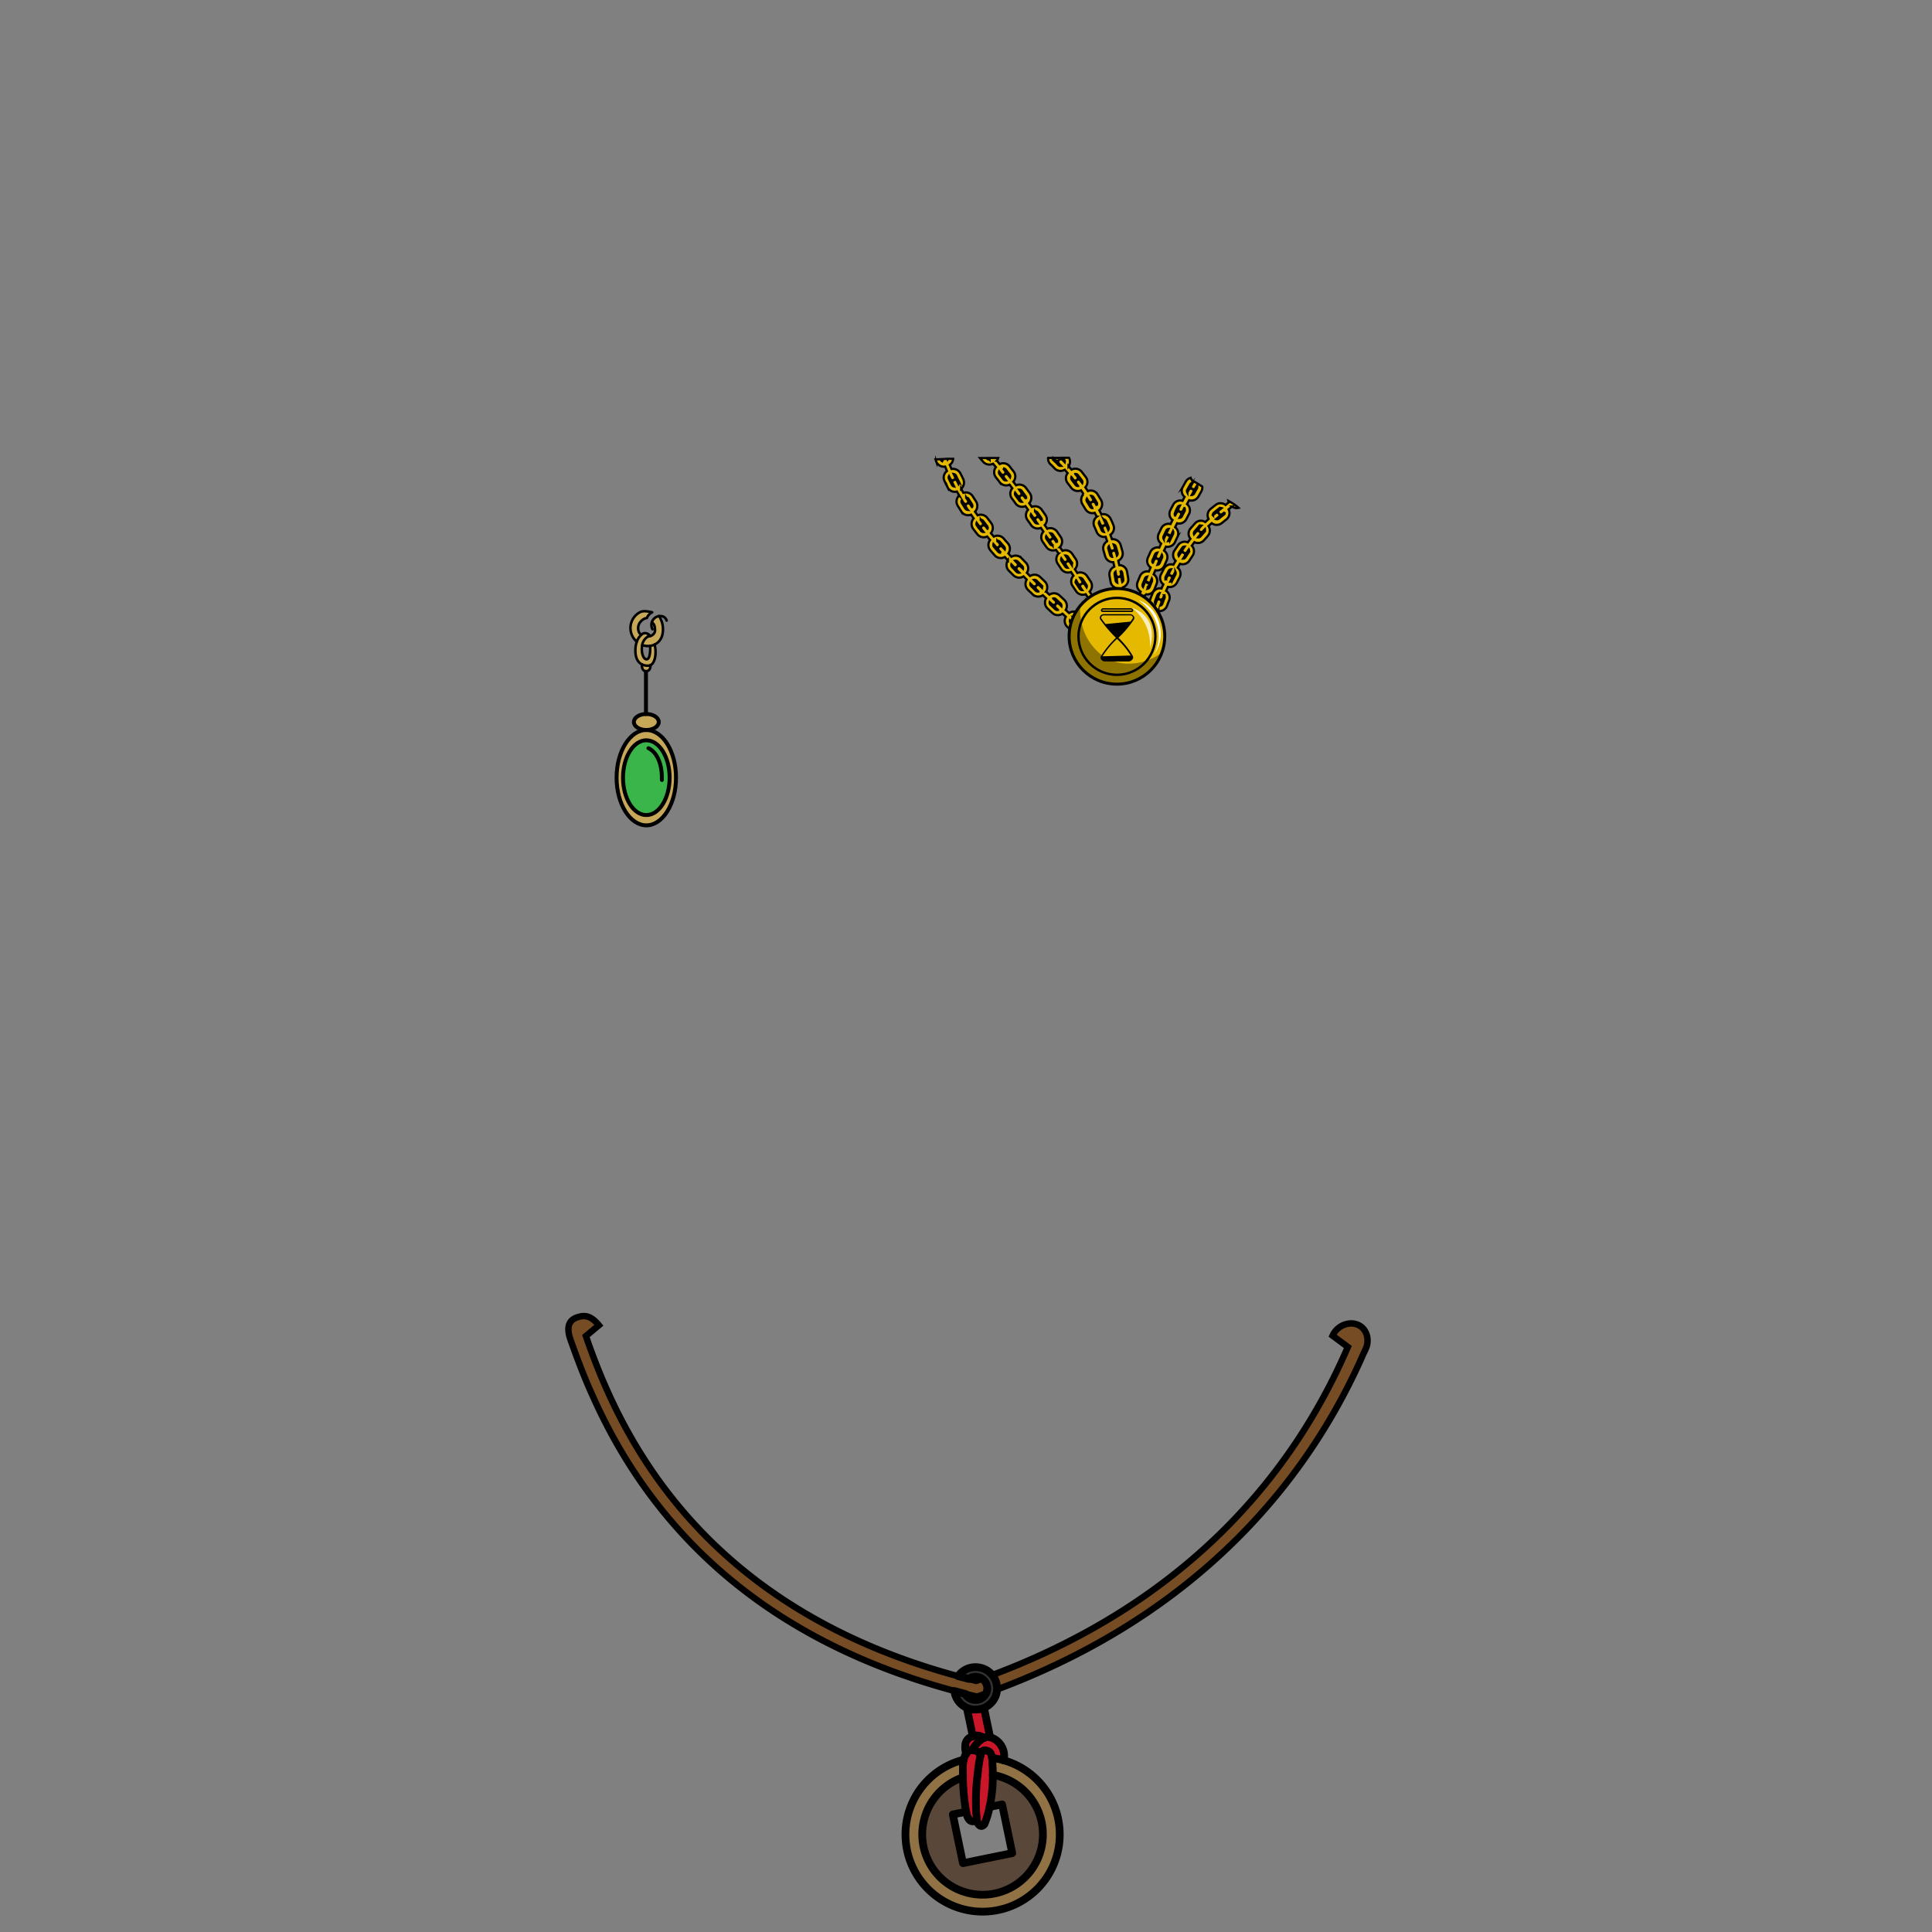 <svg id="jewelry" xmlns="http://www.w3.org/2000/svg" viewBox="0 0 432 432">
  <rect x="0" y="0" width="432" height="432" fill="#808080" stroke="none"/>
  <defs>
    <style>.BUNTAI_OTTER_JEWELRY_BUNTAI_OTTER_JEWELRY_10_cls-1,.BUNTAI_OTTER_JEWELRY_BUNTAI_OTTER_JEWELRY_10_cls-2{fill:#e5b900;}.BUNTAI_OTTER_JEWELRY_BUNTAI_OTTER_JEWELRY_10_cls-1,.BUNTAI_OTTER_JEWELRY_BUNTAI_OTTER_JEWELRY_10_cls-11,.BUNTAI_OTTER_JEWELRY_BUNTAI_OTTER_JEWELRY_10_cls-12,.BUNTAI_OTTER_JEWELRY_BUNTAI_OTTER_JEWELRY_10_cls-15,.BUNTAI_OTTER_JEWELRY_BUNTAI_OTTER_JEWELRY_10_cls-17,.BUNTAI_OTTER_JEWELRY_BUNTAI_OTTER_JEWELRY_10_cls-3,.BUNTAI_OTTER_JEWELRY_BUNTAI_OTTER_JEWELRY_10_cls-4{stroke:#000;}.BUNTAI_OTTER_JEWELRY_BUNTAI_OTTER_JEWELRY_10_cls-1,.BUNTAI_OTTER_JEWELRY_BUNTAI_OTTER_JEWELRY_10_cls-12{stroke-miterlimit:10;}.BUNTAI_OTTER_JEWELRY_BUNTAI_OTTER_JEWELRY_10_cls-1{stroke-width:0.5px;}.BUNTAI_OTTER_JEWELRY_BUNTAI_OTTER_JEWELRY_10_cls-11,.BUNTAI_OTTER_JEWELRY_BUNTAI_OTTER_JEWELRY_10_cls-15,.BUNTAI_OTTER_JEWELRY_BUNTAI_OTTER_JEWELRY_10_cls-17,.BUNTAI_OTTER_JEWELRY_BUNTAI_OTTER_JEWELRY_10_cls-3,.BUNTAI_OTTER_JEWELRY_BUNTAI_OTTER_JEWELRY_10_cls-4{fill:none;stroke-linecap:round;stroke-linejoin:round;}.BUNTAI_OTTER_JEWELRY_BUNTAI_OTTER_JEWELRY_10_cls-3{stroke-width:0.67px;}.BUNTAI_OTTER_JEWELRY_BUNTAI_OTTER_JEWELRY_10_cls-4{stroke-width:0.54px;}.BUNTAI_OTTER_JEWELRY_BUNTAI_OTTER_JEWELRY_10_cls-5{opacity:0.38;}.BUNTAI_OTTER_JEWELRY_BUNTAI_OTTER_JEWELRY_10_cls-6,.BUNTAI_OTTER_JEWELRY_BUNTAI_OTTER_JEWELRY_10_cls-7{fill:#fff;}.BUNTAI_OTTER_JEWELRY_BUNTAI_OTTER_JEWELRY_10_cls-6{opacity:0.74;}.BUNTAI_OTTER_JEWELRY_BUNTAI_OTTER_JEWELRY_10_cls-8{fill:#594739;}.BUNTAI_OTTER_JEWELRY_BUNTAI_OTTER_JEWELRY_10_cls-9{fill:#917244;}.BUNTAI_OTTER_JEWELRY_BUNTAI_OTTER_JEWELRY_10_cls-10{fill:#c91629;}.BUNTAI_OTTER_JEWELRY_BUNTAI_OTTER_JEWELRY_10_cls-11{stroke-width:1.73px;}.BUNTAI_OTTER_JEWELRY_BUNTAI_OTTER_JEWELRY_10_cls-12{fill:#754c24;stroke-width:1.44px;}.BUNTAI_OTTER_JEWELRY_BUNTAI_OTTER_JEWELRY_10_cls-13{fill:#333;}.BUNTAI_OTTER_JEWELRY_BUNTAI_OTTER_JEWELRY_10_cls-14{fill:#c7a858;}.BUNTAI_OTTER_JEWELRY_BUNTAI_OTTER_JEWELRY_10_cls-15{stroke-width:0.57px;}.BUNTAI_OTTER_JEWELRY_BUNTAI_OTTER_JEWELRY_10_cls-16{fill:#39b54a;}.BUNTAI_OTTER_JEWELRY_BUNTAI_OTTER_JEWELRY_10_cls-17{stroke-width:0.88px;}</style>
  </defs>
  <path class="BUNTAI_OTTER_JEWELRY_BUNTAI_OTTER_JEWELRY_10_cls-1" d="M241.08,138.57l.77-.84-.52-.48a1.82,1.82,0,0,0-2.28-.17l-.75-.69a1.83,1.83,0,0,0-.34-2.27l-.51-.48-.52-.48a1.83,1.83,0,0,0-2.28-.19l-.74-.7a1.83,1.83,0,0,0-.3-2.26l-.5-.49-.51-.49a1.83,1.83,0,0,0-2.27-.23l-.72-.72a1.8,1.8,0,0,0-.23-2.26l-.48-.51-.49-.51a1.82,1.82,0,0,0-2.25-.3c-.24-.25-.46-.5-.69-.75a1.82,1.82,0,0,0-.11-2.27l-.47-.52-.45-.53a1.81,1.81,0,0,0-2.22-.44l-.65-.78a1.83,1.83,0,0,0,.05-2.27l-.84-1.1a1.81,1.81,0,0,0-2.18-.61l-.58-.82a1.87,1.87,0,0,0,.24-2.26l-.37-.58-.37-.58a1.83,1.83,0,0,0-2.11-.8l-.49-.88a1.88,1.88,0,0,0,.45-2.21l-.3-.62-.31-.61a1.87,1.87,0,0,0-2-1l-.39-.93a1.76,1.76,0,0,0,.76-1.35l-1.15,0a.76.76,0,0,1-.09.18,1.34,1.34,0,0,1-.07-.18l-1.19.07c.06.18.13.35.21.53a.64.64,0,0,1-.48-.42l0-.1-1.18.06.16.44a1.81,1.81,0,0,0,2,1.16l.4,1a1.8,1.8,0,0,0-.53,2.26l.32.66.33.65a1.78,1.78,0,0,0,2.11,1l.51.89a1.83,1.83,0,0,0-.32,2.31l.39.62.39.62a1.79,1.79,0,0,0,2.19.74l.59.84a1.86,1.86,0,0,0-.11,2.33l.44.58.45.57a1.8,1.8,0,0,0,2.23.56l.66.79a1.83,1.83,0,0,0,.07,2.31l.47.56.48.54a1.82,1.82,0,0,0,2.27.39c.23.26.45.51.69.76a1.83,1.83,0,0,0,.2,2.29l1,1a1.83,1.83,0,0,0,2.29.28l.72.73a1.83,1.83,0,0,0,.28,2.28l.52.5.51.49a1.81,1.81,0,0,0,2.29.21l.74.71a1.82,1.82,0,0,0,.33,2.27l.52.49.52.48a1.8,1.8,0,0,0,2.28.18l.75.69a1.85,1.85,0,0,0,.34,2.27l.53.48.77-.83-.53-.48a.66.66,0,0,1-.2-.6l.49.46a.58.58,0,0,0,.82,0,.58.58,0,0,0-.05-.82l-.49-.46a.66.66,0,0,1,.61.16Zm-26.74-30.33-.29-.59a.57.57,0,1,0-1,.51l.3.61a.68.68,0,0,1-.51-.38l-.32-.64-.32-.65a.67.67,0,0,1,0-.63l.3.6a.58.58,0,0,0,.77.29.56.56,0,0,0,.25-.78l-.29-.59a.68.68,0,0,1,.51.36l.62,1.26A.67.67,0,0,1,214.34,108.24Zm3,5.15-.35-.56a.59.59,0,0,0-.8-.21.58.58,0,0,0-.16.81l.36.58a.7.7,0,0,1-.55-.32l-.38-.61-.39-.61a.62.62,0,0,1,0-.63c.1.19.23.38.35.57a.59.59,0,0,0,.81.21.57.57,0,0,0,.16-.8c-.12-.19-.24-.37-.35-.56a.67.67,0,0,1,.54.32l.38.59.37.59A.65.65,0,0,1,217.35,113.39Zm3.47,4.86-.4-.53a.59.59,0,0,0-.82-.13.58.58,0,0,0-.09.82l.42.53a.67.67,0,0,1-.58-.27l-.44-.56-.44-.58a.68.68,0,0,1-.08-.63l.39.55a.59.59,0,0,0,.82.14.57.57,0,0,0,.09-.81l-.38-.55a.66.66,0,0,1,.55.28l.43.56.43.55A.68.68,0,0,1,220.82,118.25Zm3.39,4.09a.59.59,0,0,0-.83-.07.58.58,0,0,0,0,.82l.45.5a.69.69,0,0,1-.6-.22l-.48-.54-.46-.54a.7.7,0,0,1-.14-.63l.44.52a.57.57,0,0,0,.81.09.59.59,0,0,0,.05-.83l-.43-.51a.69.69,0,0,1,.58.23l.45.54.47.53a.66.66,0,0,1,.16.61Zm4.07,4.4a.57.57,0,0,0-.82,0,.59.59,0,0,0,0,.83l.47.48a.72.72,0,0,1-.61-.2l-.49-.51-.49-.52a.67.67,0,0,1-.18-.61l.47.49a.57.57,0,0,0,.82,0,.59.59,0,0,0,0-.83l-.46-.48a.64.64,0,0,1,.59.2l1,1a.67.67,0,0,1,.18.6Zm4.26,4.22a.58.58,0,0,0-.82,0,.6.6,0,0,0,0,.83l.49.47a.7.7,0,0,1-.61-.18l-1-1a.66.66,0,0,1-.2-.6l.48.47a.57.57,0,1,0,.8-.81l-.48-.47a.68.68,0,0,1,.6.18l.51.49.51.5a.68.68,0,0,1,.19.6Zm4.37,4.13a.59.59,0,0,0-.83,0,.58.58,0,0,0,0,.82l.5.46a.68.68,0,0,1-.62-.17l-.52-.48-.52-.49a.64.64,0,0,1-.2-.59l.49.45a.56.56,0,1,0,.77-.82l-.49-.46a.67.67,0,0,1,.61.17l.52.48.52.48a.69.69,0,0,1,.21.6Z" />
  <path class="BUNTAI_OTTER_JEWELRY_BUNTAI_OTTER_JEWELRY_10_cls-1" d="M246.37,133.83a1.81,1.81,0,0,0-2.17-.71l-.56-.85a1.81,1.81,0,0,0,.22-2.27l-.39-.59-.39-.59a1.81,1.81,0,0,0-2.18-.69l-.56-.85a1.81,1.81,0,0,0,.2-2.27l-.4-.59-.39-.58a1.8,1.8,0,0,0-2.18-.67l-.58-.84a1.81,1.81,0,0,0,.18-2.28l-.4-.58-.4-.58a1.81,1.81,0,0,0-2.19-.65l-.58-.84a1.79,1.79,0,0,0,.14-2.27l-.4-.58-.41-.58a1.83,1.83,0,0,0-2.2-.62l-.59-.83a1.81,1.81,0,0,0,.11-2.28l-.42-.57-.42-.57a1.81,1.81,0,0,0-2.21-.58l-.62-.81a1.79,1.79,0,0,0,.06-2.29l-.44-.56-.43-.57a1.82,1.82,0,0,0-2.24-.52l-.64-.79a1.76,1.76,0,0,0,.31-.57H221l.28.34a.64.64,0,0,1-.58-.23l-.09-.1h-1.48l.26.31.45.52a1.82,1.82,0,0,0,2.21.43l.64.78a1.83,1.83,0,0,0,0,2.27l.43.55.42.55a1.82,1.82,0,0,0,2.21.54l.61.81a1.82,1.82,0,0,0-.1,2.27l.42.56.41.57a1.81,1.81,0,0,0,2.2.59l.59.82a1.81,1.81,0,0,0-.14,2.27l.41.57.4.58a1.81,1.81,0,0,0,2.19.62l.58.84a1.82,1.82,0,0,0-.17,2.27l.4.57.4.58a1.82,1.82,0,0,0,2.18.66l.57.83a1.81,1.81,0,0,0-.19,2.27l.39.59.39.58a1.82,1.82,0,0,0,2.18.67l.56.85a1.81,1.81,0,0,0-.21,2.26l.39.59.39.58a1.81,1.81,0,0,0,2.16.7l.56.85A1.81,1.81,0,0,0,243,136l.38.59,1-.62-.39-.59a.63.63,0,0,1-.05-.62l.36.56a.57.57,0,1,0,.95-.62l-.36-.56a.68.68,0,0,1,.55.3l.38.6.95-.62Zm-20.52-27.1-.41-.53a.58.58,0,0,0-.81-.12.57.57,0,0,0-.09.81l.41.53a.69.69,0,0,1-.58-.26l-.43-.55-.43-.56a.66.66,0,0,1-.1-.62l.4.53a.57.57,0,1,0,.9-.7l-.41-.53a.69.69,0,0,1,.57.26l.44.56.43.56A.67.67,0,0,1,225.85,106.73Zm3.57,4.81L229,111a.59.59,0,0,0-.81-.15.59.59,0,0,0-.11.82l.39.53a.66.66,0,0,1-.56-.27l-.42-.57-.41-.56a.65.65,0,0,1-.09-.63l.39.54a.58.58,0,0,0,.81.14.57.57,0,0,0,.1-.81l-.39-.54a.64.64,0,0,1,.56.27l.42.57.42.57A.68.68,0,0,1,229.42,111.54Zm3.48,4.87-.39-.55a.56.56,0,1,0-.92.65l.38.55a.67.67,0,0,1-.56-.29l-.41-.57-.4-.58a.63.63,0,0,1-.08-.62l.38.54a.57.57,0,1,0,.93-.65l-.39-.55a.67.67,0,0,1,.56.29l.41.57.41.58A.71.71,0,0,1,232.9,116.41Zm3.41,4.91-.38-.55a.57.57,0,1,0-.93.64l.37.55a.68.68,0,0,1-.56-.29l-.39-.58-.41-.58a.66.66,0,0,1-.07-.62l.38.54a.59.59,0,0,0,.81.17.57.57,0,0,0,.12-.81l-.38-.55a.67.67,0,0,1,.56.29l.41.58.4.58A.68.68,0,0,1,236.31,121.32Zm3.35,5-.37-.55a.57.57,0,0,0-.8-.18.58.58,0,0,0-.14.81l.37.55a.65.65,0,0,1-.55-.3l-.4-.58-.39-.58a.68.68,0,0,1-.07-.63l.38.55a.58.58,0,0,0,.8.18.59.59,0,0,0,.14-.81l-.38-.55a.67.67,0,0,1,.56.29l.39.59.4.58A.65.65,0,0,1,239.66,126.27Zm3.31,5-.36-.56a.57.57,0,1,0-1,.63l.37.55a.68.68,0,0,1-.56-.3l-.38-.59-.39-.58a.65.65,0,0,1-.06-.63l.37.56a.57.57,0,1,0,.94-.63l-.37-.56a.68.68,0,0,1,.56.3l.38.59.39.59A.65.65,0,0,1,243,131.25Z" />
  <path class="BUNTAI_OTTER_JEWELRY_BUNTAI_OTTER_JEWELRY_10_cls-1" d="M266.54,107.42l-.34-.57a1.78,1.78,0,0,0-1.05.82l-.35.62-.34.61a1.77,1.77,0,0,0,.42,2.21l-.47.88a1.76,1.76,0,0,0-2.08.87l-.32.61-.32.62a1.77,1.77,0,0,0,.49,2.2l-.45.89a1.77,1.77,0,0,0-2.05.93l-.3.63-.3.62a1.79,1.79,0,0,0,.55,2.19l-.41.9a1.77,1.77,0,0,0-2,1l-.28.64-.28.63a1.78,1.78,0,0,0,.62,2.17l-.39.91a1.77,1.77,0,0,0-2,1.06l-.27.65-.26.64a1.79,1.79,0,0,0,.69,2.15l-.35.92a1.79,1.79,0,0,0-2,1.12l0,.12,0-.39a1.82,1.82,0,0,0-1.53-1.74l-.11-1a1.83,1.83,0,0,0,1.21-2l-.12-.72-.13-.73a1.76,1.76,0,0,0-1.75-1.51l-.22-1a1.77,1.77,0,0,0,.92-2.12l-.2-.7-.2-.71a1.83,1.83,0,0,0-1.94-1.27l-.34-1a1.8,1.8,0,0,0,.65-2.21l-.28-.68-.31-.66a1.79,1.79,0,0,0-2.06-1l-.48-.91a1.83,1.83,0,0,0,.39-2.29l-.38-.62-.38-.63a1.77,1.77,0,0,0-2.18-.76l-.58-.85a1.78,1.78,0,0,0,.09-2.31l-.45-.58-.45-.58a1.82,1.82,0,0,0-2.27-.48l-.67-.77a1.75,1.75,0,0,0,.09-1.88h-1.48l.36.38a.65.65,0,0,1,.18.61l-.46-.49a.57.57,0,0,0-.82,0,.6.6,0,0,0,0,.83l.45.47a.64.64,0,0,1-.59-.19l-.47-.5-.51-.47a.64.64,0,0,1-.19-.59l.48.45a.59.59,0,0,0,.82,0,.52.52,0,0,0,.15-.47h-2.57a1.71,1.71,0,0,0,.53,1.43l.49.46.46.49a1.83,1.83,0,0,0,2.23.26l.65.76a1.82,1.82,0,0,0,0,2.23l.41.53.41.54a1.84,1.84,0,0,0,2.17.55l.56.83a1.87,1.87,0,0,0-.28,2.22l.35.58.35.57a1.8,1.8,0,0,0,2.08.83l.46.88a1.82,1.82,0,0,0-.55,2.18l.28.61.26.63a1.8,1.8,0,0,0,2,1.06l.33,1a1.79,1.79,0,0,0-.8,2.08l.18.65.19.65a1.84,1.84,0,0,0,1.81,1.3l.23,1a1.85,1.85,0,0,0-1.08,2l.11.67.12.66a1.78,1.78,0,0,0,1.61,1.53l.11,1a1.82,1.82,0,0,0-1.33,1.8l0,.67,1.13,0,0-.69a.64.64,0,0,1,.27-.56l0,.65a.6.6,0,0,0,.6.57.56.56,0,0,0,.54-.61l0-.67a.67.67,0,0,1,.32.54l0,.72,1,0-.07.19,1.06.39.25-.65a.62.62,0,0,1,.46-.4l-.23.61a.58.58,0,0,0,.33.74.59.59,0,0,0,.74-.35l.22-.6a.61.61,0,0,1,.09.6l-.24.64,1.07.4.24-.64a1.79,1.79,0,0,0-.73-2.11l.35-.92a1.78,1.78,0,0,0,2-1.07l.26-.63.25-.63a1.78,1.78,0,0,0-.66-2.14l.38-.91a1.77,1.77,0,0,0,2-1l.27-.62.28-.62a1.78,1.78,0,0,0-.6-2.15l.41-.9a1.8,1.8,0,0,0,2-.94l.29-.62.29-.61a1.78,1.78,0,0,0-.52-2.17l.44-.88a1.79,1.79,0,0,0,2.05-.89l.31-.6.32-.6a1.79,1.79,0,0,0-.46-2.19l.47-.87a1.77,1.77,0,0,0,2.07-.81l.33-.59.33-.58a1.62,1.62,0,0,0,.2-1.07C267.4,107.85,266.54,107.42,266.54,107.42ZM242,108l-.41-.53a.58.58,0,0,0-.82-.13.59.59,0,0,0-.09.81l.4.52a.66.66,0,0,1-.57-.26l-.42-.54-.42-.55a.68.68,0,0,1-.11-.61c.14.17.28.33.41.51a.57.57,0,0,0,.8.12.59.59,0,0,0,.09-.83c-.14-.18-.28-.35-.43-.52a.65.65,0,0,1,.59.25l.44.57.43.57A.67.67,0,0,1,242,108Zm3.26,5.07c-.11-.2-.21-.4-.33-.59a.59.59,0,0,0-.8-.22.57.57,0,0,0-.18.79c.12.18.21.38.32.57a.65.65,0,0,1-.52-.33l-.36-.59-.36-.59a.65.65,0,0,1,0-.62l.34.56a.59.59,0,0,0,.79.21.58.58,0,0,0,.18-.8l-.35-.58a.65.65,0,0,1,.54.33l.74,1.22A.64.64,0,0,1,245.21,113Zm1.6,4.48a.61.61,0,0,0-.3.77l.25.61a.65.65,0,0,1-.48-.39l-.26-.64-.29-.63a.63.63,0,0,1,0-.62l.27.6a.6.6,0,0,0,.77.3.56.56,0,0,0,.27-.77l-.29-.61a.68.68,0,0,1,.51.39l.3.65.27.66a.66.66,0,0,1-.06.63l-.25-.62A.57.57,0,0,0,246.81,117.5Zm2,5.6a.59.59,0,0,0-.38.73l.18.63a.66.66,0,0,1-.44-.45l-.19-.66-.19-.67a.66.66,0,0,1,.11-.6,4.48,4.48,0,0,1,.2.62.57.57,0,1,0,1.09-.33c-.06-.22-.13-.43-.21-.64a.64.64,0,0,1,.46.44l.2.69.19.69a.65.65,0,0,1-.13.62l-.18-.65A.59.59,0,0,0,248.84,123.1Zm2,6.32a.6.6,0,0,0-.66-.51.58.58,0,0,0-.47.67,4.84,4.84,0,0,1,.09.65.68.68,0,0,1-.36-.5l-.12-.68-.11-.68a.64.64,0,0,1,.2-.59l.11.65a.57.57,0,1,0,1.12-.2l-.12-.66a.65.65,0,0,1,.39.5l.12.71.12.7a.66.66,0,0,1-.22.6C250.88,129.86,250.86,129.64,250.82,129.42Zm6.71.52-.26.63-.25.63a.67.67,0,0,1-.48.4l.24-.6a.57.57,0,1,0-1-.43l-.24.61a.65.65,0,0,1-.07-.62l.26-.64.26-.64a.62.62,0,0,1,.47-.39l-.24.61a.57.57,0,1,0,1.05.43l.24-.6A.63.63,0,0,1,257.53,129.94Zm2.28-5.33-.28.63-.27.62a.68.68,0,0,1-.49.38l.26-.6a.56.56,0,0,0-.29-.75.57.57,0,0,0-.75.3l-.26.6a.62.62,0,0,1-.05-.62l.28-.63.27-.63a.69.69,0,0,1,.5-.38l-.27.6a.58.58,0,0,0,.28.76.59.59,0,0,0,.76-.3l.26-.59A.63.63,0,0,1,259.81,124.61Zm2.44-5.25L262,120l-.3.62a.63.63,0,0,1-.5.36l.28-.58a.57.57,0,1,0-1-.49l-.28.59a.65.65,0,0,1,0-.62l.29-.62.3-.63a.63.63,0,0,1,.51-.35l-.29.58a.57.57,0,1,0,1,.5l.28-.59A.65.65,0,0,1,262.25,119.36Zm2.61-5.18-.32.61-.31.61a.62.62,0,0,1-.51.34l.3-.57a.58.58,0,0,0-.24-.78.57.57,0,0,0-.77.26l-.3.58a.68.68,0,0,1,0-.62L263,114l.33-.61a.63.63,0,0,1,.51-.34l-.3.58a.56.56,0,0,0,.23.77.57.57,0,0,0,.77-.25l.3-.57A.6.6,0,0,1,264.86,114.18Zm2.77-5.08-.34.59-.33.6a.66.66,0,0,1-.52.33l.32-.57a.57.57,0,0,0-.22-.78.58.58,0,0,0-.78.23l-.31.57a.65.65,0,0,1,0-.62l.33-.6.35-.61a.62.62,0,0,1,.53-.32l-.33.56a.58.58,0,0,0,.2.79.58.58,0,0,0,.78-.22l.32-.56A.63.63,0,0,1,267.63,109.1Z" />
  <path class="BUNTAI_OTTER_JEWELRY_BUNTAI_OTTER_JEWELRY_10_cls-1" d="M274.68,112a1,1,0,0,0,.12.29l-.76.63a1.78,1.78,0,0,0-2.24,0l-.55.43-.55.45a1.79,1.79,0,0,0-.45,2.25l-.75.68a1.77,1.77,0,0,0-2.31.31l-1,1.14a1.78,1.78,0,0,0,0,2.29l-.6.81a1.78,1.78,0,0,0-2.19.65l-.4.6-.4.6a1.77,1.77,0,0,0,.28,2.27l-.51.87a1.78,1.78,0,0,0-2.11.88l-.33.64-.33.64a1.77,1.77,0,0,0,.53,2.23c-.14.31-.29.61-.42.93a1.76,1.76,0,0,0-2,1.1l-.27.67-.25.67a1.78,1.78,0,0,0,.76,2.16c-.1.32-.21.64-.31,1a1.77,1.77,0,0,0-1.87,1.32l-.19.69,1.1.29.18-.68a.65.65,0,0,1,.43-.45l-.17.63a.57.57,0,0,0,.39.72.58.58,0,0,0,.7-.42l.17-.62a.62.62,0,0,1,.15.6l-.19.66,1.1.28.18-.64a1.81,1.81,0,0,0-.89-2c.09-.32.19-.63.3-.94a1.81,1.81,0,0,0,1.91-1.14l.23-.62.25-.63a1.8,1.8,0,0,0-.67-2.12c.13-.31.27-.6.41-.9a1.81,1.81,0,0,0,2-.93l.3-.6.31-.59a1.8,1.8,0,0,0-.43-2.18l.5-.86a1.8,1.8,0,0,0,2.11-.7l.36-.56.37-.56a1.78,1.78,0,0,0-.19-2.21l.59-.8a1.79,1.79,0,0,0,2.17-.47l.42-.47.41-.47a1.84,1.84,0,0,0,.14-2.19l.73-.65a1.8,1.8,0,0,0,2.22,0l.53-.42.54-.43a1.78,1.78,0,0,0,.47-2.22l.78-.66a1.67,1.67,0,0,0,1.46.31C276.21,112.89,275.43,112.41,274.68,112Zm-14.29,21.72-.25.64-.23.64a.67.67,0,0,1-.47.41l.23-.61a.6.6,0,0,0-.33-.75.58.58,0,0,0-.74.35l-.22.63a.67.67,0,0,1-.09-.63l.24-.66.26-.65a.68.68,0,0,1,.48-.41l-.24.62a.57.57,0,0,0,.31.75.59.59,0,0,0,.74-.33l.24-.61A.64.64,0,0,1,260.39,133.67Zm2.43-5.25-.32.61-.31.61a.64.64,0,0,1-.5.35l.29-.58a.59.59,0,0,0-.25-.78.58.58,0,0,0-.77.27l-.29.6a.67.67,0,0,1,0-.63l.32-.63.32-.63a.68.68,0,0,1,.52-.35l-.31.59a.57.57,0,1,0,1,.53l.3-.57A.66.66,0,0,1,262.82,128.42Zm3-5-.38.57-.37.57a.63.63,0,0,1-.53.3l.34-.55a.56.56,0,0,0-.16-.79.56.56,0,0,0-.79.18l-.36.56a.7.7,0,0,1,0-.63l.38-.59.39-.59a.67.67,0,0,1,.56-.29l-.37.55a.57.57,0,1,0,.94.63l.36-.53A.64.64,0,0,1,265.79,123.46Zm3.5-4.56-.44.5-.43.5a.63.63,0,0,1-.57.24l.41-.5a.57.57,0,0,0-.06-.8.58.58,0,0,0-.82.08l-.42.52a.67.67,0,0,1,.12-.62l.47-.54.47-.55a.64.64,0,0,1,.6-.21c-.16.16-.31.33-.45.5a.57.57,0,0,0,0,.82.58.58,0,0,0,.81-.06,6.29,6.29,0,0,1,.43-.47A.71.71,0,0,1,269.29,118.9Zm4.29-3.82-.54.43-.53.43a.65.65,0,0,1-.61.12l.5-.41a.57.57,0,1,0-.71-.88l-.51.42a.65.65,0,0,1,.24-.58l.54-.44.55-.44a.67.67,0,0,1,.61-.11l-.52.41a.59.59,0,0,0-.1.81.57.57,0,0,0,.81.08l.51-.41A.64.64,0,0,1,273.58,115.08Z" />
  <circle class="BUNTAI_OTTER_JEWELRY_BUNTAI_OTTER_JEWELRY_10_cls-2" cx="249.75" cy="142.29" r="10.69" />
  <circle class="BUNTAI_OTTER_JEWELRY_BUNTAI_OTTER_JEWELRY_10_cls-3" cx="249.75" cy="142.29" r="10.69" />
  <circle class="BUNTAI_OTTER_JEWELRY_BUNTAI_OTTER_JEWELRY_10_cls-4" cx="249.75" cy="142.29" r="8.6" />
  <path d="M253.47,137.74a1,1,0,0,0-.8-.42H246.8a.92.92,0,0,0-.76.42.69.69,0,0,0,0,.79,28.12,28.12,0,0,0,3.49,4.08,22,22,0,0,0-3.35,4.09.72.72,0,0,0,.07.79,1,1,0,0,0,.76.41h5.37a1.05,1.05,0,0,0,.8-.42.7.7,0,0,0,.13-.79,17.54,17.54,0,0,0-3.23-4.08,24.16,24.16,0,0,0,3.47-4.08A.68.68,0,0,0,253.47,137.74Zm-.54,9a2.18,2.18,0,0,0-.18-.16l-6.2.17a.48.48,0,0,0-.11.49.39.39,0,0,1,0-.38,21.34,21.34,0,0,1,3.31-4l0,0,0,0A17.29,17.29,0,0,1,252.93,146.75Zm.31-8.41c-.18.27-.27.4-.47.67l-5.56.54c-.39-.49-.57-.73-.91-1.22a.39.39,0,0,1,0-.46.53.53,0,0,1,.46-.25h6a.59.59,0,0,1,.47.24A.41.41,0,0,1,253.24,138.34Z" />
  <path d="M252.84,136h-6.18a.53.53,0,0,0-.49.41.35.35,0,0,0,.36.42h6.54a.31.31,0,0,0,.31-.41A.61.61,0,0,0,252.84,136Zm.15.52h-6.41a.1.1,0,0,1-.1-.11.13.13,0,0,1,.13-.1h6.32a.16.16,0,0,1,.14.11A.08.08,0,0,1,253,136.53Z" />
  <path class="BUNTAI_OTTER_JEWELRY_BUNTAI_OTTER_JEWELRY_10_cls-5" d="M241.48,135.36s-3.9,3.61-1.49,11.32c.79,2.76,5.61,7.69,13.13,5.76a10.6,10.6,0,0,0,6.73-6.65c-2.69,2.5-10,4.47-14.66-.34C241.93,142.11,241.52,138.61,241.48,135.36Z" />
  <path class="BUNTAI_OTTER_JEWELRY_BUNTAI_OTTER_JEWELRY_10_cls-6" d="M253.12,135.92a10.43,10.43,0,0,1,4,9C257.93,142.13,258.15,137.64,253.12,135.92Z" />
  <path class="BUNTAI_OTTER_JEWELRY_BUNTAI_OTTER_JEWELRY_10_cls-7" d="M254.52,134.15a10,10,0,0,1,4.23,5.72,8.37,8.37,0,0,1-.74,6.54,7.93,7.93,0,0,0,1.2-7A7.56,7.56,0,0,0,254.52,134.15Z" />
  <path class="BUNTAI_OTTER_JEWELRY_BUNTAI_OTTER_JEWELRY_10_cls-8" d="M222,396.88a13.49,13.49,0,1,1-6.66.53,52.39,52.39,0,0,0,.7,7.7l-3,.61,2.27,10.89,11-2.24-2.27-10.9-2.79.57A33.16,33.16,0,0,0,222,396.88Z" />
  <path class="BUNTAI_OTTER_JEWELRY_BUNTAI_OTTER_JEWELRY_10_cls-9" d="M224.41,393.6a17.25,17.25,0,1,1-8.91-.13,6.57,6.57,0,0,0-.19,1.65c0,.58,0,1.38,0,2.29a13.32,13.32,0,0,0-8.88,15.32,13.51,13.51,0,0,0,16,10.39,13.33,13.33,0,0,0-.42-26.24c0-.67,0-1.38-.07-2.1a16.22,16.22,0,0,0-.11-1.69A17.44,17.44,0,0,1,224.41,393.6Z" />
  <path class="BUNTAI_OTTER_JEWELRY_BUNTAI_OTTER_JEWELRY_10_cls-10" d="M224.4,393.61a15.72,15.72,0,0,0-2.58-.52,16.42,16.42,0,0,1,.11,1.69c0,.72.07,1.43.07,2.1a33.09,33.09,0,0,1-.72,7.16,20.27,20.27,0,0,1-1.16,3.83c-.53.67-1.15.52-1.58-.44a1.42,1.42,0,0,1-.12-.43c-.5.34-1.45.73-2.06-.74a8.37,8.37,0,0,1-.33-1.15,53.87,53.87,0,0,1-.69-7.71c0-.9,0-1.7,0-2.28a6.91,6.91,0,0,1,.19-1.64,3.89,3.89,0,0,1,.52-1.27,4.06,4.06,0,0,1-.19-.87,2.77,2.77,0,0,1,0-.42,2.43,2.43,0,0,1,0-.47,4.8,4.8,0,0,1,.05-.52,1.52,1.52,0,0,1,.2-.61c0-.08.1-.16.15-.24l0-.05a1.29,1.29,0,0,1,.16-.17,2,2,0,0,1,.27-.22,1.83,1.83,0,0,1,.26-.16,2.53,2.53,0,0,1,.29-.14,1.86,1.86,0,0,1,.31-.1l-1.2-5.74a1.84,1.84,0,0,1,.23-1.31,1.9,1.9,0,0,1,1.23-.88,1.87,1.87,0,0,1,1.4.27,1.71,1.71,0,0,1,.51.49h0a1.8,1.8,0,0,1,.29.68l1.39,6.67A4.33,4.33,0,0,1,224.4,393.61Z" />
  <path class="BUNTAI_OTTER_JEWELRY_BUNTAI_OTTER_JEWELRY_10_cls-11" d="M221.82,393.09a17.44,17.44,0,0,1,2.59.51,17.25,17.25,0,1,1-8.91-.13" />
  <path class="BUNTAI_OTTER_JEWELRY_BUNTAI_OTTER_JEWELRY_10_cls-11" d="M222,396.88a13.49,13.49,0,1,1-6.66.53" />
  <polyline class="BUNTAI_OTTER_JEWELRY_BUNTAI_OTTER_JEWELRY_10_cls-11" points="221.28 404.04 224.07 403.47 226.34 414.37 215.32 416.61 213.05 405.72 216.04 405.11" />
  <path class="BUNTAI_OTTER_JEWELRY_BUNTAI_OTTER_JEWELRY_10_cls-11" d="M218.42,407a1.51,1.51,0,0,0,.12.43c.43,1,1.05,1.11,1.58.44a20.27,20.27,0,0,0,1.16-3.83,33.16,33.16,0,0,0,.72-7.16c0-.67,0-1.38-.07-2.1a16.22,16.22,0,0,0-.11-1.69c-.19-1.29-.62-1.54-1.39-1.68-.59-.12-.92.06-1.2,1.15a35.94,35.94,0,0,0-.61,4.07A46.26,46.26,0,0,0,218.42,407Z" />
  <path class="BUNTAI_OTTER_JEWELRY_BUNTAI_OTTER_JEWELRY_10_cls-11" d="M219.23,392.56c-.18-.94-1.21-1.22-1.89-1.21a1.61,1.61,0,0,0-.42,0,1.86,1.86,0,0,0-.91.8,4.35,4.35,0,0,0-.51,1.27,6.57,6.57,0,0,0-.19,1.65c0,.58,0,1.38,0,2.29a52.39,52.39,0,0,0,.7,7.7,7.59,7.59,0,0,0,.32,1.15c.61,1.47,1.57,1.07,2.06.74" />
  <path class="BUNTAI_OTTER_JEWELRY_BUNTAI_OTTER_JEWELRY_10_cls-11" d="M217.34,391.35a10.35,10.35,0,0,1,1.06-1.46,5.11,5.11,0,0,1,1.57-1.26,3.38,3.38,0,0,1,.44-.18,2.25,2.25,0,0,1,1,0,4.34,4.34,0,0,1,3,5.18" />
  <path class="BUNTAI_OTTER_JEWELRY_BUNTAI_OTTER_JEWELRY_10_cls-11" d="M220,388.63a2.45,2.45,0,0,0-2.44-.39,2.15,2.15,0,0,0-1.68,1.68,5.07,5.07,0,0,0,.17,2.28" />
  <path class="BUNTAI_OTTER_JEWELRY_BUNTAI_OTTER_JEWELRY_10_cls-11" d="M221.38,388.42l-.72-3.45-.67-3.22a1.8,1.8,0,0,0-.29-.68" />
  <path class="BUNTAI_OTTER_JEWELRY_BUNTAI_OTTER_JEWELRY_10_cls-11" d="M219.69,381.07a1.71,1.71,0,0,0-.51-.49,1.87,1.87,0,0,0-1.4-.27,1.9,1.9,0,0,0-1.23.88,1.84,1.84,0,0,0-.23,1.31l.59,2.81.61,2.93" />
  <line class="BUNTAI_OTTER_JEWELRY_BUNTAI_OTTER_JEWELRY_10_cls-11" x1="219.7" y1="381.07" x2="219.69" y2="381.07" />
  <path class="BUNTAI_OTTER_JEWELRY_BUNTAI_OTTER_JEWELRY_10_cls-12" d="M302.29,295.92a4.65,4.65,0,0,0-4.32,2.74l3.41,2.53c-10.69,24.84-33.32,57.18-83.1,74.66-47.86-11.66-70.85-38.93-82.42-64.75-1.88-4.17-3.47-8.31-4.85-12.35l2.9-2.42c-2-2.43-3.41-2.19-4.69-1.82-2.38.7-2.47,2.71-1.67,5l.15.43c1.42,4,3,8.2,4.93,12.41,11.93,26.65,35.71,55,85.34,66.91a1.06,1.06,0,0,0,.39.06,1.86,1.86,0,0,0,.58-.1c51-17.74,74.87-51.17,86-76.68a12.83,12.83,0,0,0,.69-1.58C306.23,298.69,305.09,296.09,302.29,295.92Z" />
  <path class="BUNTAI_OTTER_JEWELRY_BUNTAI_OTTER_JEWELRY_10_cls-13" d="M214.35,374.66l2.35.64s2.44-1.36,3.44.55.54,3.28-.76,3.88-3.24.07-3.6-1a5,5,0,0,0-2.26-.5s.94,3.59,4.08,3.9A4.59,4.59,0,0,0,223,378a4.38,4.38,0,0,0-2.53-4.62A4.78,4.78,0,0,0,214.35,374.66Z" />
  <path class="BUNTAI_OTTER_JEWELRY_BUNTAI_OTTER_JEWELRY_10_cls-11" d="M213.4,378.12a4.74,4.74,0,0,0,4.28,4.14,3.71,3.71,0,0,0,.47,0,4.77,4.77,0,0,0,3.2-1.21,4.63,4.63,0,0,0,1.59-3.28,1.14,1.14,0,0,0,0-.26,4.72,4.72,0,0,0-1.09-3,4.85,4.85,0,0,0-3.72-1.73,4.78,4.78,0,0,0-3.9,2l2.38.63a2.56,2.56,0,0,1,1.52-.49,2.63,2.63,0,0,1,2.63,2.6,2.43,2.43,0,0,1-.29,1.16,2.59,2.59,0,0,1-2.34,1.44,2.63,2.63,0,0,1-2.3-1.36h0Z" />
  <path class="BUNTAI_OTTER_JEWELRY_BUNTAI_OTTER_JEWELRY_10_cls-14" d="M144.46,150.07c-1.1,0-.92-1.51-.92-1.51h0a3,3,0,0,0,1.35.29,1.34,1.34,0,0,0,.61-.15C145.51,148.79,145.53,150.07,144.46,150.07Z" />
  <path class="BUNTAI_OTTER_JEWELRY_BUNTAI_OTTER_JEWELRY_10_cls-14" d="M146.36,144.13c.41,1.34.32,3.92-.86,4.57a1.34,1.34,0,0,1-.61.15,3,3,0,0,1-1.35-.29c-1-.49-1.53-1.64-1.46-3.38a5.6,5.6,0,0,1,.31-1.7,3.62,3.62,0,0,1,1-1.53,1.26,1.26,0,0,1,.9-.38,1.54,1.54,0,0,1,1.1.65,1.93,1.93,0,0,1-.49.09h0a2.79,2.79,0,0,0-1.24,1.91c-.31,1.48.21,3.14,1,3.14s.85-1.93.8-3h.06A4,4,0,0,0,146.36,144.13Z" />
  <path class="BUNTAI_OTTER_JEWELRY_BUNTAI_OTTER_JEWELRY_10_cls-14" d="M143.07,136.91c.43-.17,2.22-.31,2.25-.11s-.59,1.07-.55,1.24a5.84,5.84,0,0,0-1.3.74,2.23,2.23,0,0,0-.58,2.62,1.53,1.53,0,0,0,.49.55,3.62,3.62,0,0,0-1,1.53A4,4,0,0,1,143.07,136.91Z" />
  <path class="BUNTAI_OTTER_JEWELRY_BUNTAI_OTTER_JEWELRY_10_cls-14" d="M148.14,141.74a3.2,3.2,0,0,1-2.7,2.66h-.07a3.39,3.39,0,0,1-1.74-.18,2.79,2.79,0,0,1,1.24-1.91h0a1.94,1.94,0,0,0,.48-.09,1.44,1.44,0,0,0,1-.89,1.23,1.23,0,0,0,.06-.39c0-1.57-.62-1.64-.62-1.64l-.07-.22a2,2,0,0,1,1.57-1.32A5.36,5.36,0,0,1,148.14,141.74Z" />
  <path class="BUNTAI_OTTER_JEWELRY_BUNTAI_OTTER_JEWELRY_10_cls-15" d="M142.39,143.48a4,4,0,0,1,.68-6.57c.4-.19.88-.43,2.75,0a2.41,2.41,0,0,0-1.18,1.28,2.11,2.11,0,0,0-1.17.59,2.23,2.23,0,0,0-.58,2.62,1.53,1.53,0,0,0,.49.55" />
  <path class="BUNTAI_OTTER_JEWELRY_BUNTAI_OTTER_JEWELRY_10_cls-15" d="M143.63,144.23a3.39,3.39,0,0,0,1.74.18h.07a3.2,3.2,0,0,0,2.7-2.66,5.36,5.36,0,0,0-.79-4" />
  <path class="BUNTAI_OTTER_JEWELRY_BUNTAI_OTTER_JEWELRY_10_cls-15" d="M145.78,139.08l.07.22s.6.07.62,1.64a1.23,1.23,0,0,1-.06.39,1.44,1.44,0,0,1-1,.89,1.94,1.94,0,0,1-.48.09" />
  <path class="BUNTAI_OTTER_JEWELRY_BUNTAI_OTTER_JEWELRY_10_cls-15" d="M146.36,144.13c.41,1.34.32,3.92-.86,4.57a1.34,1.34,0,0,1-.61.15,3,3,0,0,1-1.35-.29c-1-.49-1.53-1.64-1.46-3.38a5.6,5.6,0,0,1,.31-1.7,3.62,3.62,0,0,1,1-1.53,1.26,1.26,0,0,1,.9-.38,1.54,1.54,0,0,1,1.1.65" />
  <path class="BUNTAI_OTTER_JEWELRY_BUNTAI_OTTER_JEWELRY_10_cls-15" d="M145.38,144.42c.05,1,0,3-.8,3s-1.26-1.66-1-3.14a2.79,2.79,0,0,1,1.24-1.91h0" />
  <path class="BUNTAI_OTTER_JEWELRY_BUNTAI_OTTER_JEWELRY_10_cls-15" d="M143.54,148.56s-.18,1.51.92,1.51,1-1.28,1-1.37h0" />
  <path class="BUNTAI_OTTER_JEWELRY_BUNTAI_OTTER_JEWELRY_10_cls-15" d="M145.89,140.7a2.11,2.11,0,0,1-.23-.94,1.91,1.91,0,0,1,.12-.68,2,2,0,0,1,1.57-1.32,1.87,1.87,0,0,1,.34,0,1.37,1.37,0,0,1,1.37,1" />
  <path class="BUNTAI_OTTER_JEWELRY_BUNTAI_OTTER_JEWELRY_10_cls-16" d="M149.73,173.89c0,4.61-2.33,8.36-5.21,8.36s-5.21-3.75-5.21-8.36,2.33-8.36,5.21-8.36S149.73,169.27,149.73,173.89Z" />
  <path class="BUNTAI_OTTER_JEWELRY_BUNTAI_OTTER_JEWELRY_10_cls-14" d="M144.52,163.23c-3.67,0-6.65,4.77-6.65,10.66s3,10.66,6.65,10.66,6.64-4.77,6.64-10.66S148.19,163.23,144.52,163.23Zm0,19c-2.89,0-5.22-3.74-5.22-8.35s2.33-8.36,5.22-8.36,5.2,3.74,5.2,8.36S147.39,182.24,144.52,182.24Z" />
  <ellipse class="BUNTAI_OTTER_JEWELRY_BUNTAI_OTTER_JEWELRY_10_cls-14" cx="144.52" cy="161.44" rx="2.78" ry="1.79" />
  <ellipse class="BUNTAI_OTTER_JEWELRY_BUNTAI_OTTER_JEWELRY_10_cls-17" cx="144.52" cy="161.44" rx="2.78" ry="1.79" />
  <path class="BUNTAI_OTTER_JEWELRY_BUNTAI_OTTER_JEWELRY_10_cls-17" d="M151.16,173.89c0,5.89-3,10.66-6.64,10.66s-6.65-4.77-6.65-10.66,3-10.66,6.65-10.66S151.16,168,151.16,173.89Z" />
  <path class="BUNTAI_OTTER_JEWELRY_BUNTAI_OTTER_JEWELRY_10_cls-17" d="M149.73,173.89c0,4.61-2.33,8.36-5.21,8.36s-5.21-3.75-5.21-8.36,2.33-8.36,5.21-8.36S149.73,169.27,149.73,173.89Z" />
  <line class="BUNTAI_OTTER_JEWELRY_BUNTAI_OTTER_JEWELRY_10_cls-17" x1="144.44" y1="150.22" x2="144.44" y2="159.65" />
  <path class="BUNTAI_OTTER_JEWELRY_BUNTAI_OTTER_JEWELRY_10_cls-17" d="M145,167.3s3.13,1.15,3,7.1" />
</svg>